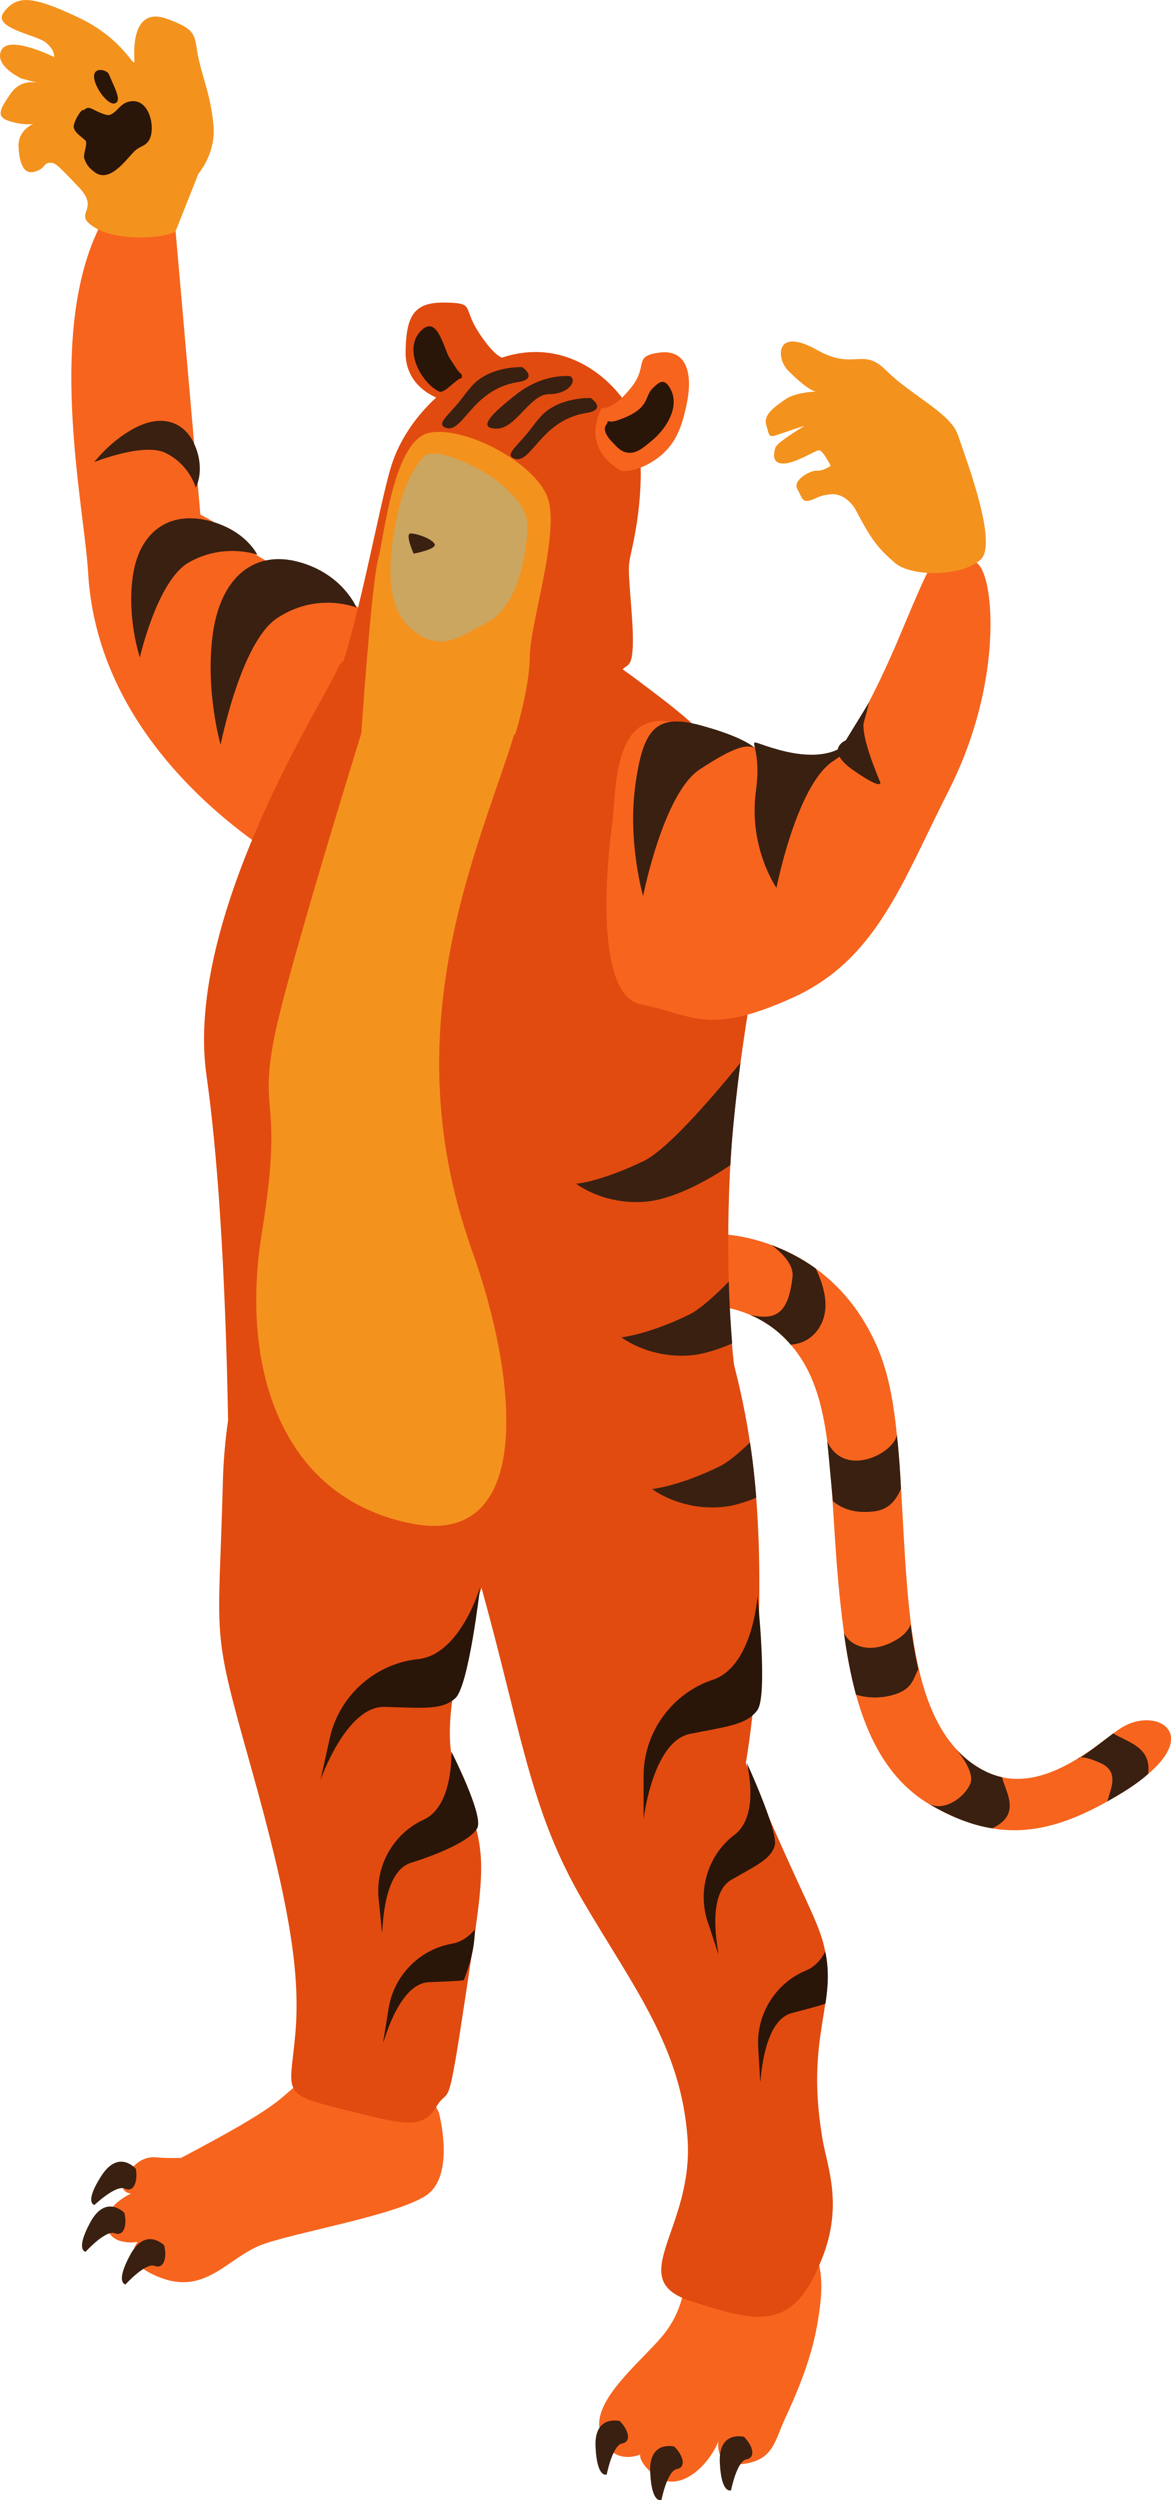 <?xml version="1.0" encoding="UTF-8" standalone="no"?>
<!-- Created with Inkscape (http://www.inkscape.org/) -->

<svg
   width="19.325mm"
   height="41.251mm"
   viewBox="0 0 19.325 41.251"
   version="1.1"
   id="svg46460"
   inkscape:version="1.1.2 (0a00cf5339, 2022-02-04)"
   sodipodi:docname="char6.svg"
   xmlns:inkscape="http://www.inkscape.org/namespaces/inkscape"
   xmlns:sodipodi="http://sodipodi.sourceforge.net/DTD/sodipodi-0.dtd"
   xmlns="http://www.w3.org/2000/svg"
   xmlns:svg="http://www.w3.org/2000/svg">
  <sodipodi:namedview
     id="namedview46462"
     pagecolor="#ffffff"
     bordercolor="#666666"
     borderopacity="1.0"
     inkscape:pageshadow="2"
     inkscape:pageopacity="0.0"
     inkscape:pagecheckerboard="0"
     inkscape:document-units="mm"
     showgrid="false"
     fit-margin-top="0"
     fit-margin-left="0"
     fit-margin-right="0"
     fit-margin-bottom="0"
     inkscape:zoom="4.1978414"
     inkscape:cx="14.531278"
     inkscape:cy="79.088267"
     inkscape:window-width="1680"
     inkscape:window-height="1013"
     inkscape:window-x="0"
     inkscape:window-y="0"
     inkscape:window-maximized="1"
     inkscape:current-layer="layer1" />
  <defs
     id="defs46457" />
  <g
     inkscape:label="Ebene 1"
     inkscape:groupmode="layer"
     id="layer1"
     transform="translate(-217.455,-125.557)">
    <path
       d="m 224.189,136.406 c 0,0 0.037,-0.32 -0.959,-0.909 -0.995,-0.589 -1.367,-0.588 -1.689,-0.908 -0.322,-0.321 -0.779,-0.54 -0.779,-0.54 l -0.409,-4.675 c 0,0 -0.529,-1.725 -1.318,0.06 -0.789,1.785 -0.186,4.516 -0.126,5.569 0.192,3.362 3.781,5.08 3.781,5.08 0.057,-0.155 1.338,-3.676 1.499,-3.676"
       style="fill:#f7641e;fill-opacity:1;fill-rule:evenodd;stroke:none;stroke-width:0.035"
       id="path3748" />
    <path
       d="m 236.403,154.826 c -0.211,0.184 -0.444,0.322 -0.67,0.451 -1.011,0.566 -1.854,0.685 -2.94,0.048 -0.948,-0.56 -1.262,-1.73 -1.409,-2.824 -0.305,-2.227 -0.046,-3.796 -0.878,-4.756 -0.205,-0.241 -0.439,-0.393 -0.662,-0.49 -0.468,-0.204 -0.884,-0.161 -0.884,-0.161 l 0.421,-1.172 c 0,0 0.35,0.006 0.81,0.178 0.834,0.308 1.427,0.923 1.762,1.73 0.149,0.359 0.238,0.798 0.291,1.284 0.242,2.234 -0.023,4.883 1.451,5.658 0.515,0.266 1.05,0.104 1.543,-0.199 0.31,-0.186 0.573,-0.421 0.748,-0.525 0.54,-0.311 1.24,0.077 0.418,0.777"
       style="fill:#f7641e;fill-opacity:1;fill-rule:evenodd;stroke:none;stroke-width:0.035"
       id="path3750" />
    <path
       d="m 224.697,160.41 c 0,0 0.283,1.038 -0.209,1.369 -0.492,0.33 -2.177,0.611 -2.718,0.816 -0.542,0.205 -0.911,0.813 -1.637,0.552 -0.726,-0.261 -0.404,-0.601 -0.404,-0.601 0,0 -0.448,0.082 -0.512,-0.257 -0.064,-0.339 0.401,-0.541 0.401,-0.541 0,0 -0.221,-0.013 -0.107,-0.241 0.115,-0.228 0.302,-0.376 0.512,-0.357 0.21,0.02 0.422,0.009 0.422,0.009 1.726,-0.907 1.581,-0.964 1.944,-1.223 0,0 1.976,-0.329 2.308,0.474"
       style="fill:#f7641e;fill-opacity:1;fill-rule:evenodd;stroke:none;stroke-width:0.035"
       id="path3752" />
    <path
       d="m 228.754,163.214 c 0,0 -0.011,0.453 -0.361,0.877 -0.35,0.425 -1.166,1.061 -1.036,1.57 0.129,0.509 0.5,0.458 0.662,0.394 0,0 -0.031,0.134 0.254,0.352 0.375,0.287 0.857,-0.132 1.039,-0.572 0,0 -0.082,0.44 0.414,0.374 0.495,-0.066 0.515,-0.383 0.683,-0.745 0.168,-0.363 0.424,-0.935 0.532,-1.547 0.107,-0.611 0.105,-0.981 -0.122,-1.389 -0.226,-0.407 -1.781,-0.074 -2.065,0.686"
       style="fill:#f7641e;fill-opacity:1;fill-rule:evenodd;stroke:none;stroke-width:0.035"
       id="path3754" />
    <path
       d="m 222.573,145.177 c 0,0 -1.371,2.134 -1.44,4.826 -0.07,2.692 -0.205,2.334 0.453,4.669 0.658,2.334 0.828,3.461 0.743,4.438 -0.085,0.977 -0.259,0.99 0.752,1.24 1.01,0.25 1.334,0.363 1.57,-0.027 0.236,-0.39 0.175,0.243 0.5,-1.921 0.326,-2.164 0.372,-2.277 -0.146,-3.52 -0.518,-1.242 0.697,-3.819 1.202,-5.404 0.505,-1.585 -0.791,-0.044 -0.791,-0.044 0,0 -0.144,-2.424 -0.222,-3.175 -0.078,-0.75 -2.623,-1.083 -2.623,-1.083"
       style="fill:#e14b10;fill-opacity:1;fill-rule:evenodd;stroke:none;stroke-width:0.035"
       id="path3756" />
    <path
       d="m 230.974,162.931 c -0.463,1.08 -1.012,0.949 -2.11,0.594 -1.131,-0.357 0.04,-1.18 -0.062,-2.679 -0.104,-1.507 -0.878,-2.48 -1.718,-3.91 -0.84,-1.43 -1,-2.647 -1.581,-4.807 -0.185,-0.673 -1.412,-5.227 -1.543,-5.711 1.794,-0.744 4.102,-1.697 4.118,-1.703 0,0 0.172,0.157 0.424,0.584 0.634,1.067 1.155,2.844 1.329,4.059 0.246,1.583 0.183,3.814 -0.068,5.29 0.958,2.291 1.207,2.577 1.311,3.109 0.183,0.884 -0.332,1.42 -0.044,3.098 0.077,0.46 0.368,1.13 -0.056,2.076"
       style="fill:#e14b10;fill-opacity:1;fill-rule:evenodd;stroke:none;stroke-width:0.035"
       id="path3758" />
    <path
       d="m 230.211,140.234 c -0.189,0.694 -0.481,2.17 -0.644,3.783 -0.155,1.519 -0.096,3.385 0.018,4.186 -0.199,2.225 -0.166,-1.015 -4.178,1.807 -0.133,0.095 -0.273,0.175 -0.415,0.241 -1.644,0.774 -3.762,-0.107 -3.762,-0.107 0,0 0.009,-4.207 -0.368,-6.848 -0.374,-2.637 2.006,-6.287 2.16,-6.696 0.154,-0.407 1.015,-0.252 2.106,-0.689 1.095,-0.436 2.1,0.288 3.284,1.199 1.181,0.911 2.093,2.043 1.798,3.124"
       style="fill:#e14b10;fill-opacity:1;fill-rule:evenodd;stroke:none;stroke-width:0.035"
       id="path3760" />
    <path
       d="m 227.557,139.152 c 0,0 -0.405,2.798 0.474,2.976 0.879,0.178 1.1,0.521 2.493,-0.104 1.393,-0.625 1.81,-1.892 2.585,-3.418 0.775,-1.525 0.764,-2.973 0.608,-3.5 -0.156,-0.527 -0.346,-0.141 -0.584,-0.284 -0.238,-0.143 -0.211,-0.25 -0.83,1.227 -0.619,1.476 -1.058,1.985 -1.058,1.985 l -1.106,-0.03 c 0,0 -0.622,-0.35 -1.599,-0.535 -0.96,-0.183 -0.912,1.072 -0.983,1.684"
       style="fill:#f7641e;fill-opacity:1;fill-rule:evenodd;stroke:none;stroke-width:0.035"
       id="path3762" />
    <path
       d="m 220.353,129.373 0.377,-0.951 c 0,0 0.296,-0.335 0.247,-0.811 -0.049,-0.476 -0.148,-0.677 -0.24,-1.065 -0.092,-0.388 0.021,-0.484 -0.534,-0.681 -0.555,-0.197 -0.542,0.486 -0.53,0.681 0.012,0.194 -0.152,-0.337 -0.925,-0.701 -0.773,-0.364 -1.01,-0.367 -1.226,-0.093 -0.217,0.273 0.547,0.378 0.698,0.513 0.152,0.135 0.127,0.233 0.127,0.233 0,0 -0.744,-0.372 -0.87,-0.112 -0.126,0.26 0.335,0.468 0.335,0.468 l 0.316,0.082 c 0,0 -0.302,-0.113 -0.494,0.161 -0.193,0.274 -0.249,0.391 -0.014,0.462 0.235,0.071 0.383,0.044 0.383,0.044 0,0 -0.257,0.097 -0.242,0.382 0.016,0.285 0.09,0.454 0.266,0.405 0.177,-0.049 0.141,-0.14 0.24,-0.146 0.099,-0.006 0.116,0.01 0.489,0.403 0.373,0.393 -0.134,0.427 0.271,0.669 0.406,0.242 1.191,0.162 1.325,0.06"
       style="fill:#f4921e;fill-opacity:1;fill-rule:evenodd;stroke:none;stroke-width:0.035"
       id="path3764" />
    <path
       d="m 233.258,132.722 c -0.119,-0.347 -0.774,-0.649 -1.175,-1.05 -0.4,-0.4 -0.525,0.009 -1.145,-0.341 -0.691,-0.389 -0.673,0.137 -0.484,0.332 0.107,0.113 0.368,0.353 0.472,0.353 -0.051,0.003 -0.347,0.015 -0.516,0.133 -0.184,0.131 -0.362,0.252 -0.309,0.424 0.054,0.172 0.033,0.211 0.187,0.157 0.143,-0.05 0.401,-0.136 0.445,-0.148 -0.048,0.03 -0.445,0.27 -0.478,0.353 -0.032,0.086 -0.071,0.27 0.125,0.27 0.199,0 0.525,-0.214 0.591,-0.22 0.065,0 0.193,0.258 0.193,0.258 0,0 -0.122,0.086 -0.229,0.08 -0.104,-0.009 -0.403,0.154 -0.323,0.3 0.08,0.145 0.08,0.229 0.211,0.19 0.131,-0.035 0.125,-0.08 0.347,-0.101 0.223,-0.021 0.377,0.202 0.398,0.243 0.261,0.496 0.365,0.638 0.653,0.887 0.28,0.244 1.138,0.227 1.427,-0.062 0.27,-0.285 -0.246,-1.635 -0.389,-2.059 z m -7.913,3.516 c -0.169,-0.041 -0.98,-0.236 -1.374,-0.332 -0.28,0.841 -1.744,5.542 -1.985,6.744 -0.273,1.374 0.16,0.964 -0.213,3.272 -0.35,2.177 0.303,4.321 2.439,4.765 2.109,0.446 1.767,-2.462 1.032,-4.498 -0.033,-0.089 -0.062,-0.178 -0.089,-0.267 -1.204,-3.663 0.322,-6.622 0.828,-8.39 0.219,-0.795 0.16,-1.252 -0.638,-1.294"
       style="fill:#f4921e;fill-opacity:1;fill-rule:evenodd;stroke:none;stroke-width:0.035"
       id="path3766" />
    <path
       d="m 225.498,131.553 c -0.828,0.387 -1.37,1.029 -1.578,1.668 -0.208,0.639 -0.579,2.85 -1.005,3.832 -0.187,0.43 1.858,0.625 3.208,0.464 1.349,-0.161 1.527,-0.814 1.611,-0.919 0.084,-0.105 0.219,0.038 0.144,-0.951 -0.075,-0.988 -0.058,-0.633 0.067,-1.343 0.124,-0.71 0.15,-1.662 -0.2,-2.15 -0.35,-0.488 -1.164,-1.106 -2.246,-0.601"
       style="fill:#e14b10;fill-opacity:1;fill-rule:evenodd;stroke:none;stroke-width:0.035"
       id="path3768" />
    <path
       d="m 223.416,137.675 c 0,0 0.167,-2.457 0.278,-2.884 0.111,-0.426 0.259,-1.984 0.853,-2.095 0.593,-0.111 1.743,0.501 1.947,1.075 0.204,0.575 -0.296,2.096 -0.296,2.615 0,0.519 -0.241,1.289 -0.241,1.289 h -2.54"
       style="fill:#f4921e;fill-opacity:1;fill-rule:evenodd;stroke:none;stroke-width:0.035"
       id="path3770" />
    <path
       d="m 225.346,131.026 c -0.26,-0.401 -0.045,-0.47 -0.549,-0.477 -0.504,-0.007 -0.639,0.203 -0.649,0.812 -0.011,0.609 0.572,0.78 0.572,0.78 0.359,-0.332 0.597,-0.493 1.018,-0.683 0.032,0 -0.095,0.028 -0.393,-0.431"
       style="fill:#e14b10;fill-opacity:1;fill-rule:evenodd;stroke:none;stroke-width:0.035"
       id="path3772" />
    <path
       d="m 227.863,131.961 c 0.309,-0.378 0.021,-0.528 0.478,-0.587 0.457,-0.058 0.542,0.365 0.453,0.817 -0.088,0.451 -0.209,0.731 -0.517,0.946 -0.308,0.215 -0.557,0.192 -0.557,0.192 0,0 -0.694,-0.316 -0.338,-1.035 0.196,0 0.388,-0.219 0.48,-0.333"
       style="fill:#f7641e;fill-opacity:1;fill-rule:evenodd;stroke:none;stroke-width:0.035"
       id="path3774" />
    <path
       d="m 224.451,133.089 c 0,0 -0.281,0.284 -0.408,0.835 -0.127,0.551 -0.32,1.548 0.182,1.993 0.502,0.445 0.844,0.122 1.253,-0.081 0.568,-0.281 0.676,-1.278 0.681,-1.577 0.005,-0.3 -0.197,-0.503 -0.446,-0.724 -0.249,-0.221 -1.058,-0.635 -1.262,-0.447"
       style="fill:#caa661;fill-opacity:1;fill-rule:evenodd;stroke:none;stroke-width:0.035"
       id="path3776" />
    <path
       d="m 227.487,132.503 c 0.065,0.029 0.167,-0.013 0.225,-0.035 0.47,-0.176 0.379,-0.37 0.507,-0.497 0.093,-0.093 0.18,-0.181 0.277,-0.037 0.212,0.318 -0.056,0.712 -0.295,0.903 -0.115,0.092 -0.249,0.225 -0.415,0.184 -0.109,-0.027 -0.164,-0.109 -0.24,-0.184 -0.044,-0.044 -0.083,-0.102 -0.101,-0.157 -0.032,-0.095 0.037,-0.121 0.037,-0.166 l 0.006,-0.011"
       style="fill:#2a1509;fill-opacity:1;fill-rule:evenodd;stroke:none;stroke-width:0.035"
       id="path3778" />
    <path
       d="m 225.076,131.739 c 0.028,0.03 -0.059,-0.057 -0.082,-0.091 -0.041,-0.062 -0.08,-0.122 -0.12,-0.184 -0.097,-0.156 -0.199,-0.722 -0.47,-0.452 -0.302,0.302 -0.004,0.855 0.295,1.004 0.093,0.047 0.29,-0.221 0.378,-0.221 l -0.001,-0.057"
       style="fill:#2a1509;fill-opacity:1;fill-rule:evenodd;stroke:none;stroke-width:0.035"
       id="path3780" />
    <path
       d="m 218.968,127.35 c 0.053,0.026 0.238,0.124 0.295,0.104 0.124,-0.041 0.165,-0.181 0.314,-0.219 0.32,-0.08 0.434,0.363 0.362,0.581 -0.053,0.158 -0.17,0.141 -0.267,0.238 -0.144,0.144 -0.407,0.53 -0.656,0.343 -0.093,-0.069 -0.138,-0.127 -0.171,-0.228 -0.022,-0.065 0.064,-0.25 0.019,-0.295 -0.062,-0.061 -0.168,-0.118 -0.191,-0.209 -0.021,-0.082 0.139,-0.343 0.165,-0.288 0,0 0.046,-0.068 0.13,-0.026"
       style="fill:#2a1509;fill-opacity:1;fill-rule:evenodd;stroke:none;stroke-width:0.035"
       id="path3782" />
    <path
       d="m 224.281,134.692 c 0,0 -0.148,-0.334 -0.049,-0.334 0.099,0 0.346,0.086 0.395,0.173 0.049,0.086 -0.346,0.161 -0.346,0.161"
       style="fill:#392011;fill-opacity:1;fill-rule:evenodd;stroke:none;stroke-width:0.035"
       id="path3784" />
    <path
       d="m 226.073,131.614 c 0,0 -0.544,-0.024 -0.841,0.322 -0.052,0.06 -0.099,0.12 -0.142,0.178 -0.202,0.271 -0.43,0.422 -0.303,0.49 0.297,0.158 0.436,-0.621 1.212,-0.742 0.356,-0.055 0.074,-0.248 0.074,-0.248"
       style="fill:#392011;fill-opacity:1;fill-rule:evenodd;stroke:none;stroke-width:0.035"
       id="path3786" />
    <path
       d="m 227.205,132.124 c 0,0 -0.544,-0.025 -0.841,0.321 -0.052,0.061 -0.1,0.121 -0.142,0.178 -0.202,0.271 -0.43,0.422 -0.303,0.49 0.296,0.157 0.436,-0.621 1.211,-0.742 0.356,-0.055 0.074,-0.247 0.074,-0.247"
       style="fill:#392011;fill-opacity:1;fill-rule:evenodd;stroke:none;stroke-width:0.035"
       id="path3788" />
    <path
       d="m 226.865,131.763 c 0,0 -0.436,-0.053 -0.881,0.294 -0.445,0.346 -0.652,0.572 -0.331,0.572 0.321,0 0.544,-0.569 0.865,-0.569 0.321,0 0.47,-0.223 0.346,-0.297"
       style="fill:#392011;fill-opacity:1;fill-rule:evenodd;stroke:none;stroke-width:0.035"
       id="path3790" />
    <path
       d="m 230.92,147.536 c -0.113,0.136 -0.261,0.193 -0.415,0.208 -0.205,-0.241 -0.44,-0.392 -0.662,-0.49 0.404,0.085 0.622,-0.006 0.691,-0.632 0.024,-0.205 -0.187,-0.404 -0.344,-0.522 0.225,0.084 0.477,0.205 0.727,0.386 0.128,0.27 0.285,0.712 0.003,1.051"
       style="fill:#392011;fill-opacity:1;fill-rule:evenodd;stroke:none;stroke-width:0.035"
       id="path3792" />
    <path
       d="m 232.324,150.12 c -0.074,0.172 -0.19,0.338 -0.427,0.371 -0.335,0.045 -0.549,-0.044 -0.697,-0.166 l -0.092,-0.982 c 0.288,0.613 1.106,0.188 1.148,-0.115 0.033,0.284 0.054,0.584 0.068,0.893"
       style="fill:#392011;fill-opacity:1;fill-rule:evenodd;stroke:none;stroke-width:0.035"
       id="path3794" />
    <path
       d="m 232.611,153.096 c -0.092,0.163 -0.092,0.347 -0.457,0.436 -0.19,0.047 -0.388,0.041 -0.573,-0.015 -0.086,-0.321 -0.151,-0.665 -0.199,-1.018 0.098,0.205 0.415,0.362 0.834,0.131 0.155,-0.083 0.231,-0.178 0.267,-0.27 0.03,0.255 0.074,0.504 0.127,0.736"
       style="fill:#392011;fill-opacity:1;fill-rule:evenodd;stroke:none;stroke-width:0.035"
       id="path3796" />
    <path
       d="m 233.861,155.707 -0.033,0.015 c -0.32,-0.05 -0.661,-0.178 -1.035,-0.398 0.27,0.122 0.584,-0.127 0.673,-0.332 0.077,-0.175 -0.139,-0.463 -0.231,-0.573 0.191,0.208 0.466,0.398 0.756,0.46 0.062,0.246 0.315,0.599 -0.131,0.828"
       style="fill:#392011;fill-opacity:1;fill-rule:evenodd;stroke:none;stroke-width:0.035"
       id="path3798" />
    <path
       d="m 236.403,154.826 c -0.211,0.184 -0.444,0.322 -0.67,0.451 0.021,-0.151 0.226,-0.48 -0.116,-0.632 -0.359,-0.16 -0.371,-0.062 -0.371,-0.062 0.228,-0.151 0.43,-0.314 0.581,-0.427 0.24,0.15 0.636,0.221 0.575,0.671"
       style="fill:#392011;fill-opacity:1;fill-rule:evenodd;stroke:none;stroke-width:0.035"
       id="path3800" />
    <path
       d="m 229.674,143.094 c -0.065,0.492 -0.142,1.188 -0.166,1.685 -0.373,0.258 -0.956,0.572 -1.406,0.605 -0.516,0.042 -0.899,-0.145 -1.059,-0.243 -0.054,-0.033 -0.08,-0.054 -0.08,-0.054 0.334,-0.034 0.814,-0.229 1.115,-0.374 0.377,-0.184 1.068,-0.97 1.596,-1.62"
       style="fill:#392011;fill-opacity:1;fill-rule:evenodd;stroke:none;stroke-width:0.035"
       id="path3802" />
    <path
       d="m 229.538,147.723 c -0.206,0.089 -0.464,0.178 -0.688,0.196 -0.688,0.056 -1.139,-0.297 -1.139,-0.297 0,0 0.445,-0.047 1.115,-0.374 0.196,-0.093 0.504,-0.389 0.656,-0.546 0.012,0.418 0.036,0.766 0.056,1.021"
       style="fill:#392011;fill-opacity:1;fill-rule:evenodd;stroke:none;stroke-width:0.035"
       id="path3804" />
    <path
       d="m 229.935,150.268 c -0.21,0.086 -0.409,0.143 -0.578,0.154 -0.689,0.056 -1.139,-0.297 -1.139,-0.297 0,0 0.445,-0.047 1.112,-0.374 0.134,-0.066 0.309,-0.208 0.502,-0.395 0.048,0.306 0.08,0.611 0.104,0.911"
       style="fill:#392011;fill-opacity:1;fill-rule:evenodd;stroke:none;stroke-width:0.035"
       id="path3806" />
    <path
       d="m 223.338,135.582 c -0.129,-0.05 -0.708,-0.223 -1.309,0.173 -0.601,0.396 -0.933,2.09 -0.933,2.09 0,0 -0.258,-0.89 -0.129,-1.83 0.129,-0.94 0.687,-1.385 1.417,-1.187 0.73,0.198 0.955,0.755 0.955,0.755"
       style="fill:#392011;fill-opacity:1;fill-rule:evenodd;stroke:none;stroke-width:0.035"
       id="path3808" />
    <path
       d="m 229.906,137.894 c -0.129,-0.049 -0.303,-0.038 -0.904,0.358 -0.601,0.395 -0.934,2.09 -0.934,2.09 0,0 -0.257,-0.89 -0.128,-1.83 0.128,-0.94 0.346,-1.186 1.077,-0.988 0.73,0.198 0.89,0.371 0.89,0.371"
       style="fill:#392011;fill-opacity:1;fill-rule:evenodd;stroke:none;stroke-width:0.035"
       id="path3810" />
    <path
       d="m 231.334,137.888 c 0.21,-0.291 0.469,-0.168 -0.132,0.228 -0.601,0.396 -0.933,2.09 -0.933,2.09 0,0 -0.467,-0.667 -0.338,-1.607 0.129,-0.94 -0.34,-0.865 0.389,-0.668 0.73,0.198 1.014,-0.043 1.014,-0.043"
       style="fill:#392011;fill-opacity:1;fill-rule:evenodd;stroke:none;stroke-width:0.035"
       id="path3812" />
    <path
       d="m 221.7,134.708 c -0.111,-0.037 -0.612,-0.167 -1.131,0.13 -0.519,0.297 -0.806,1.567 -0.806,1.567 0,0 -0.223,-0.668 -0.111,-1.372 0.111,-0.705 0.593,-1.039 1.224,-0.89 0.63,0.149 0.825,0.566 0.825,0.566"
       style="fill:#392011;fill-opacity:1;fill-rule:evenodd;stroke:none;stroke-width:0.035"
       id="path3814" />
    <path
       d="m 220.685,133.602 c -0.022,-0.075 -0.141,-0.401 -0.503,-0.574 -0.362,-0.173 -1.171,0.153 -1.171,0.153 0,0 0.283,-0.377 0.714,-0.585 0.431,-0.207 0.799,-0.069 0.957,0.335 0.158,0.404 0.003,0.671 0.003,0.671"
       style="fill:#392011;fill-opacity:1;fill-rule:evenodd;stroke:none;stroke-width:0.035"
       id="path3816" />
    <path
       d="m 231.414,137.771 c 0,0 -0.371,0.148 0.123,0.494 0.495,0.346 0.445,0.198 0.445,0.198 0,0 -0.334,-0.765 -0.269,-0.997 0.065,-0.232 0.084,-0.32 0.084,-0.32 l -0.383,0.624"
       style="fill:#392011;fill-opacity:1;fill-rule:evenodd;stroke:none;stroke-width:0.035"
       id="path3818" />
    <path
       d="m 219.699,161.343 c 0,0 -0.281,-0.336 -0.571,0.113 -0.29,0.449 -0.115,0.481 -0.115,0.481 0,0 0.355,-0.338 0.503,-0.27 0.149,0.07 0.216,-0.124 0.182,-0.325"
       style="fill:#392011;fill-opacity:1;fill-rule:evenodd;stroke:none;stroke-width:0.035"
       id="path3820" />
    <path
       d="m 219.507,162.065 c 0,0 -0.305,-0.314 -0.561,0.156 -0.255,0.47 -0.078,0.488 -0.078,0.488 0,0 0.328,-0.364 0.482,-0.306 0.153,0.058 0.206,-0.14 0.157,-0.338"
       style="fill:#392011;fill-opacity:1;fill-rule:evenodd;stroke:none;stroke-width:0.035"
       id="path3822" />
    <path
       d="m 220.165,162.603 c 0,0 -0.306,-0.314 -0.561,0.156 -0.255,0.47 -0.078,0.489 -0.078,0.489 0,0 0.328,-0.364 0.482,-0.306 0.153,0.058 0.206,-0.14 0.157,-0.338"
       style="fill:#392011;fill-opacity:1;fill-rule:evenodd;stroke:none;stroke-width:0.035"
       id="path3824" />
    <path
       d="m 227.683,165.502 c 0,0 -0.424,-0.111 -0.4,0.423 0.024,0.534 0.185,0.458 0.185,0.458 0,0 0.093,-0.481 0.254,-0.511 0.161,-0.03 0.104,-0.226 -0.04,-0.371"
       style="fill:#392011;fill-opacity:1;fill-rule:evenodd;stroke:none;stroke-width:0.035"
       id="path3826" />
    <path
       d="m 228.585,165.923 c 0,0 -0.424,-0.112 -0.4,0.423 0.024,0.534 0.186,0.459 0.186,0.459 0,0 0.093,-0.481 0.254,-0.511 0.161,-0.03 0.104,-0.226 -0.04,-0.37"
       style="fill:#392011;fill-opacity:1;fill-rule:evenodd;stroke:none;stroke-width:0.035"
       id="path3828" />
    <path
       d="m 229.734,165.762 c 0,0 -0.424,-0.111 -0.4,0.423 0.024,0.534 0.186,0.459 0.186,0.459 0,0 0.093,-0.481 0.254,-0.511 0.161,-0.03 0.104,-0.226 -0.04,-0.37"
       style="fill:#392011;fill-opacity:1;fill-rule:evenodd;stroke:none;stroke-width:0.035"
       id="path3830" />
    <path
       d="m 229.213,153.273 c -0.667,0.223 -1.137,0.866 -1.137,1.583 0,0.717 0,0.717 0,0.717 0,0 0.149,-1.286 0.767,-1.409 0.618,-0.124 0.939,-0.149 1.113,-0.395 0.173,-0.247 0,-1.879 0,-1.879 0,0 -0.074,1.162 -0.742,1.384"
       style="fill:#2a1509;fill-opacity:1;fill-rule:evenodd;stroke:none;stroke-width:0.035"
       id="path3832" />
    <path
       d="m 229.576,155.829 c -0.433,0.327 -0.618,0.913 -0.441,1.438 0.464,1.38 -0.21,-0.35 0.389,-0.695 0.422,-0.243 0.65,-0.34 0.716,-0.563 0.066,-0.223 -0.463,-1.374 -0.463,-1.374 0,0 0.232,0.868 -0.201,1.195"
       style="fill:#2a1509;fill-opacity:1;fill-rule:evenodd;stroke:none;stroke-width:0.035"
       id="path3834" />
    <path
       d="m 231.078,158.614 c -0.137,0.05 -0.318,0.092 -0.558,0.157 -0.666,0.181 -0.458,2.033 -0.552,0.576 -0.038,-0.555 0.288,-1.074 0.789,-1.279 0.143,-0.059 0.247,-0.175 0.318,-0.312 0.065,0.315 0.044,0.579 0.003,0.858"
       style="fill:#2a1509;fill-opacity:1;fill-rule:evenodd;stroke:none;stroke-width:0.035"
       id="path3836" />
    <path
       d="m 224.353,152.931 c -0.7,0.072 -1.298,0.597 -1.454,1.297 -0.156,0.7 -0.156,0.7 -0.156,0.7 0,0 0.424,-1.223 1.055,-1.209 0.63,0.014 0.949,0.06 1.172,-0.144 0.223,-0.204 0.409,-1.834 0.409,-1.834 0,0 -0.325,1.118 -1.025,1.19"
       style="fill:#2a1509;fill-opacity:1;fill-rule:evenodd;stroke:none;stroke-width:0.035"
       id="path3838" />
    <path
       d="m 224.448,155.579 c -0.494,0.225 -0.802,0.756 -0.744,1.307 0.153,1.448 -0.128,-0.388 0.531,-0.594 0.464,-0.145 0.984,-0.368 1.096,-0.572 0.113,-0.204 -0.427,-1.264 -0.427,-1.264 0,0 0.037,0.898 -0.456,1.123"
       style="fill:#2a1509;fill-opacity:1;fill-rule:evenodd;stroke:none;stroke-width:0.035"
       id="path3840" />
    <path
       d="m 225.11,158.228 c -0.144,0.02 -0.33,0.021 -0.579,0.033 -0.689,0.032 -0.889,1.884 -0.664,0.442 0.083,-0.55 0.514,-0.986 1.048,-1.077 0.152,-0.027 0.278,-0.117 0.377,-0.235 -0.005,0.321 -0.082,0.574 -0.183,0.838"
       style="fill:#2a1509;fill-opacity:1;fill-rule:evenodd;stroke:none;stroke-width:0.035"
       id="path3842" />
    <path
       d="m 219.251,126.78 c -0.028,-0.067 -0.244,-0.129 -0.244,0.04 0,0.169 0.23,0.482 0.345,0.442 0.115,-0.04 0.004,-0.234 -0.101,-0.482"
       style="fill:#2a1509;fill-opacity:1;fill-rule:nonzero;stroke:none;stroke-width:0.035"
       id="path3844" />
  </g>
</svg>
